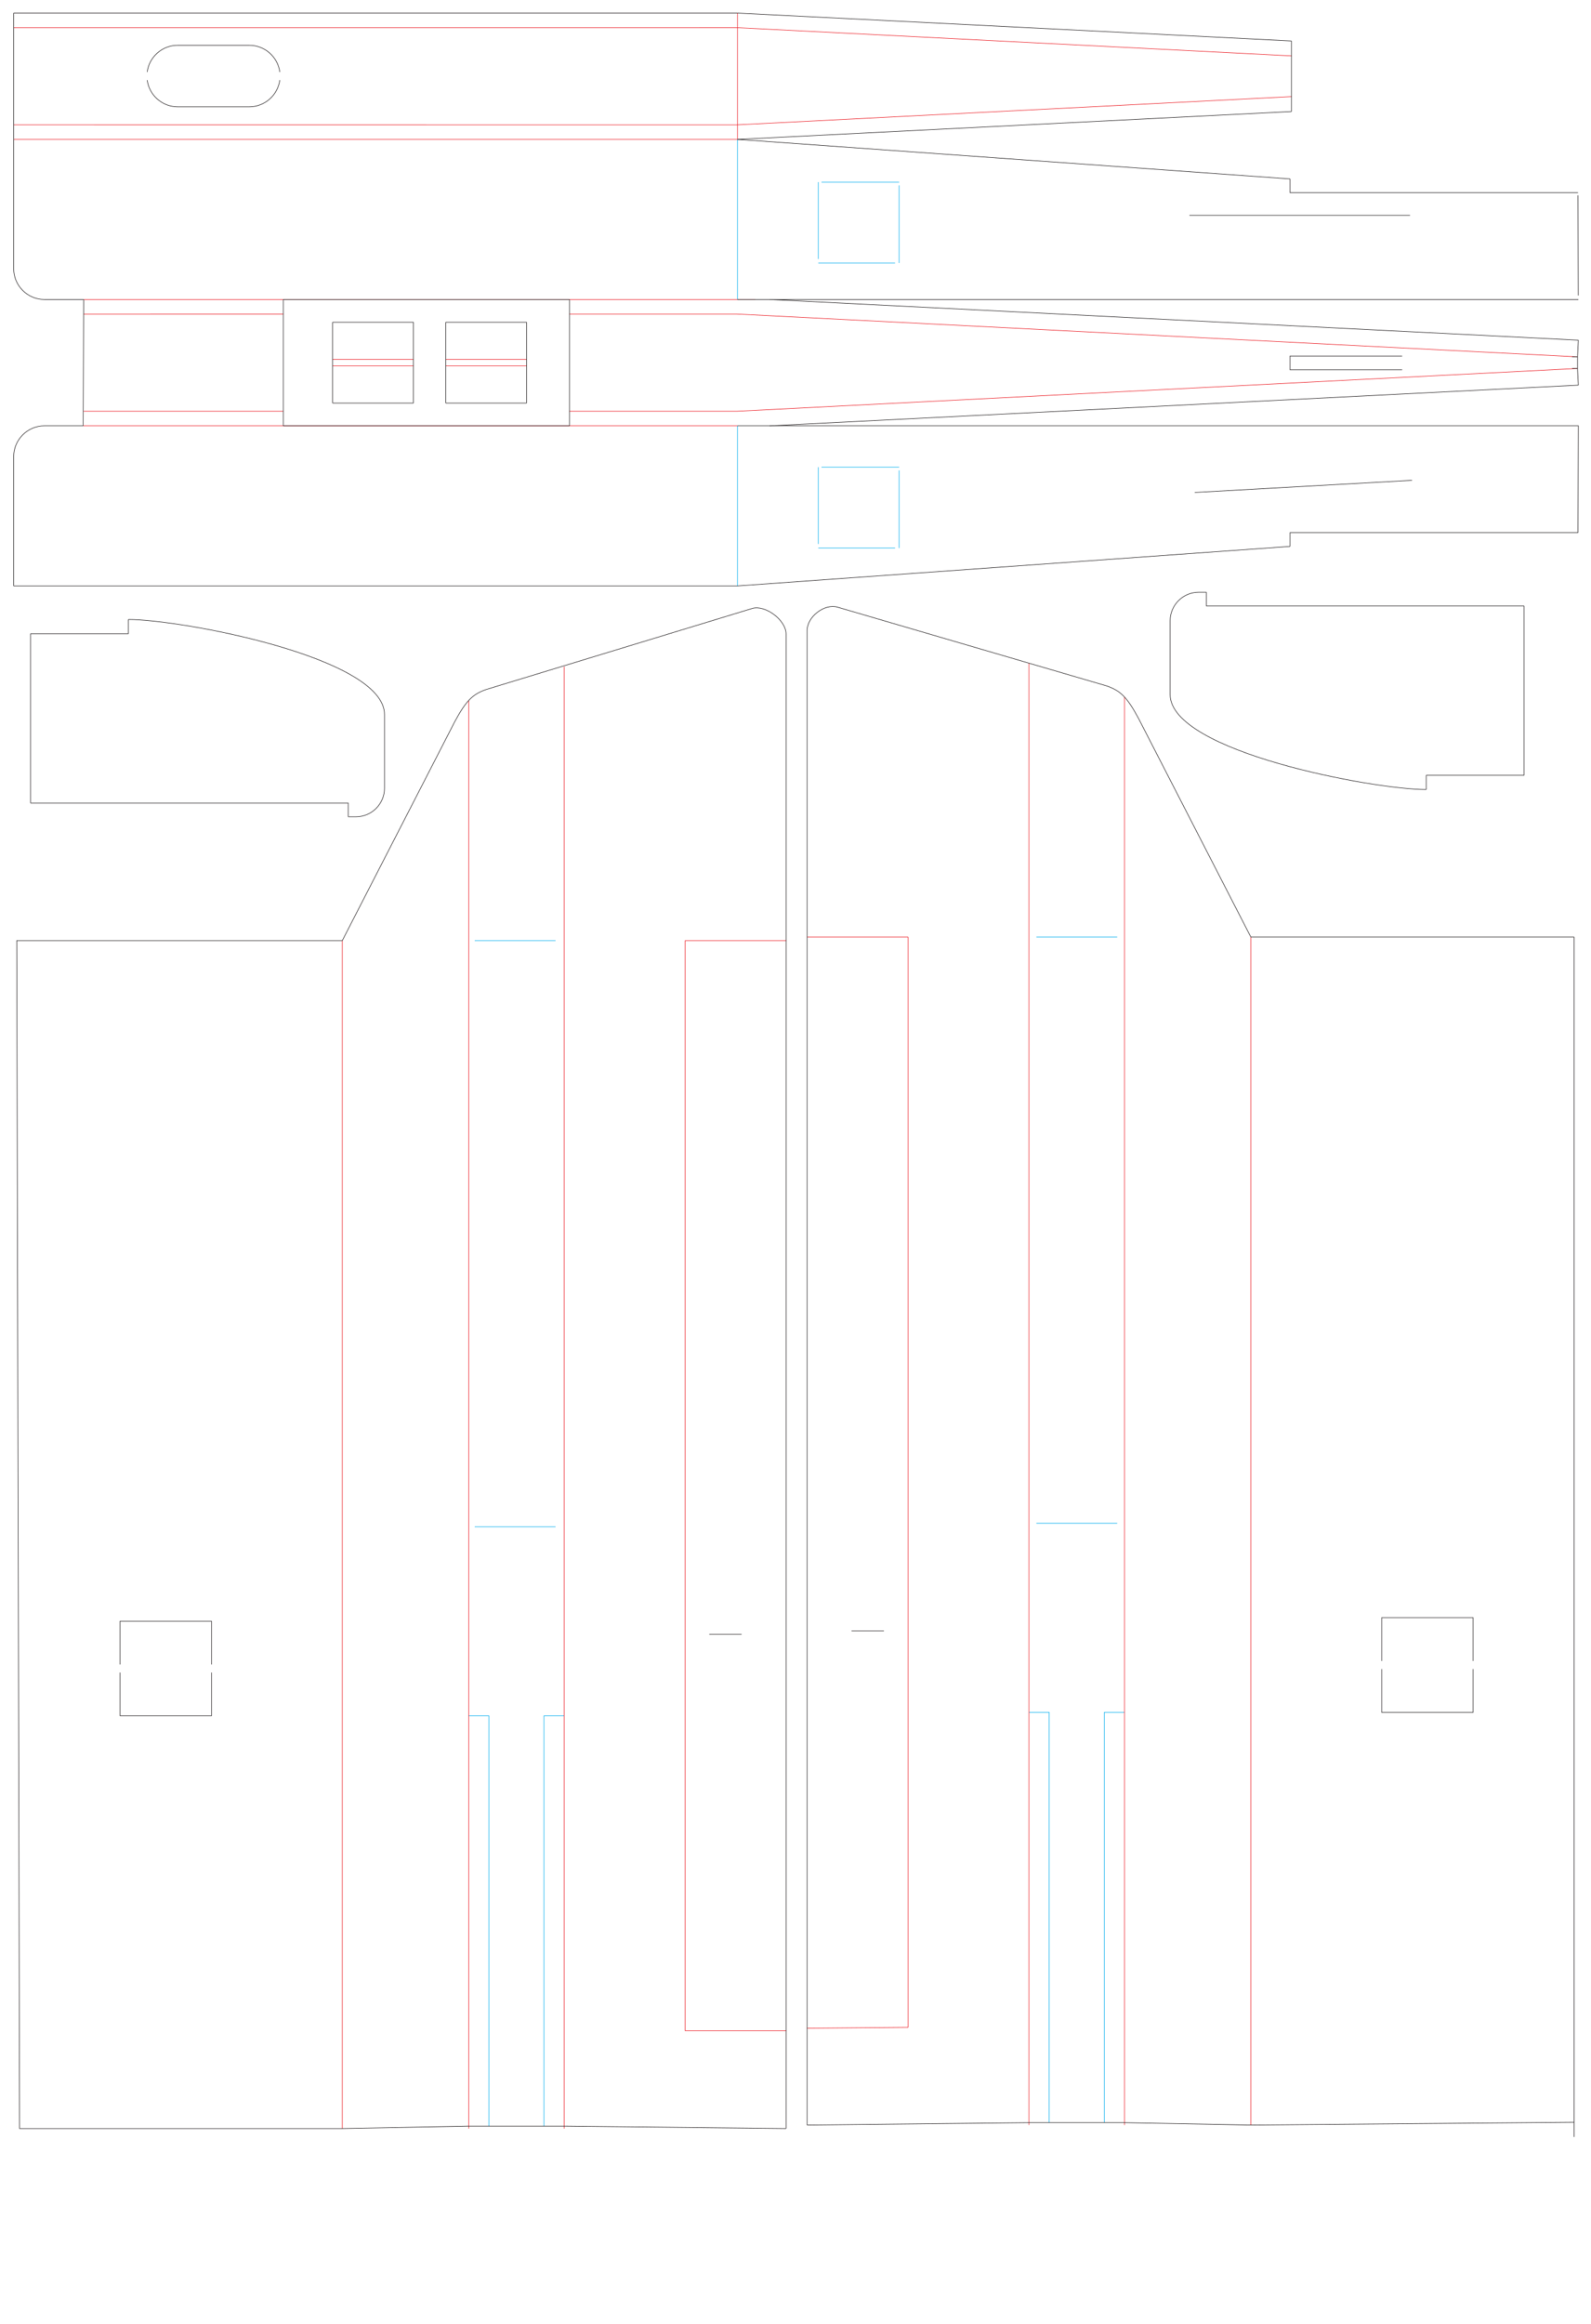 <?xml version="1.0" encoding="UTF-8" standalone="no"?>
<svg
   xmlns:dc="http://purl.org/dc/elements/1.1/"
   xmlns:cc="http://creativecommons.org/ns#"
   xmlns:rdf="http://www.w3.org/1999/02/22-rdf-syntax-ns#"
   xmlns:svg="http://www.w3.org/2000/svg"
   xmlns="http://www.w3.org/2000/svg"
   xmlns:sodipodi="http://sodipodi.sourceforge.net/DTD/sodipodi-0.dtd"
   xmlns:inkscape="http://www.inkscape.org/namespaces/inkscape"
   sodipodi:docname="FT-Mini TinyTrainer-plans_1.svg"
   inkscape:version="1.0 (4035a4fb49, 2020-05-01)"
   id="svg370"
   version="1.1"
   viewBox="0 0 500 730"
   height="730mm"
   width="500mm">
  <defs
     id="defs364" />
  <sodipodi:namedview
     inkscape:window-maximized="0"
     inkscape:window-y="0"
     inkscape:window-x="-5"
     inkscape:window-height="1050"
     inkscape:window-width="927"
     showgrid="false"
     inkscape:document-rotation="0"
     inkscape:current-layer="layer1"
     inkscape:document-units="mm"
     inkscape:cy="1506.4717"
     inkscape:cx="742.71677"
     inkscape:zoom="0.24748737"
     inkscape:pageshadow="2"
     inkscape:pageopacity="0.0"
     borderopacity="1.0"
     bordercolor="#666666"
     pagecolor="#ffffff"
     id="base" />
  <g
     id="layer1"
     inkscape:groupmode="layer"
     inkscape:label="Layer 1">
    <g
       id="g1387">
      <path
         d="m 231.762,43.787 v 50.292"
         style="fill:none;stroke:#00adee;stroke-width:0.176;stroke-linecap:butt;stroke-linejoin:miter;stroke-miterlimit:2.613;stroke-dasharray:none;stroke-opacity:1"
         id="path1852" />
      <path
         d="m 231.762,184.046 v -50.292"
         style="fill:none;stroke:#00adee;stroke-width:0.176;stroke-linecap:butt;stroke-linejoin:miter;stroke-miterlimit:2.613;stroke-dasharray:none;stroke-opacity:1"
         id="path1856" />
      <path
         d="m 282.562,147.759 v 24.384 m -24.384,-25.4 h 24.384 m -25.4,24.13 v -24.13 m 24.13,25.4 h -24.13"
         style="fill:none;stroke:#00adee;stroke-width:0.176;stroke-linecap:butt;stroke-linejoin:miter;stroke-miterlimit:2.613;stroke-dasharray:none;stroke-opacity:1"
         id="path1938" />
      <path
         d="m 282.562,58.23 v 24.384 m -24.384,-25.4 h 24.384 m -25.4,24.13 v -24.13 m 24.13,25.4 h -24.13"
         style="fill:none;stroke:#00adee;stroke-width:0.176;stroke-linecap:butt;stroke-linejoin:miter;stroke-miterlimit:2.613;stroke-dasharray:none;stroke-opacity:1"
         id="path1942" />
      <path
         id="path3269"
         style="fill:none;stroke:#00adee;stroke-width:0.176;stroke-linecap:butt;stroke-linejoin:miter;stroke-miterlimit:2.613;stroke-dasharray:none;stroke-opacity:1"
         d="m 351.107,294.357 h -25.4" />
      <path
         id="path3277"
         style="fill:none;stroke:#00adee;stroke-width:0.176;stroke-linecap:butt;stroke-linejoin:miter;stroke-miterlimit:2.613;stroke-dasharray:none;stroke-opacity:1"
         d="m 351.107,478.507 h -25.4" />
      <path
         id="path3519"
         style="fill:none;stroke:#00adee;stroke-width:0.176;stroke-linecap:butt;stroke-linejoin:miter;stroke-miterlimit:2.613;stroke-dasharray:none;stroke-opacity:1"
         d="M 329.727,666.755 V 537.87 h -6.35" />
      <path
         id="path3531"
         style="fill:none;stroke:#00adee;stroke-width:0.176;stroke-linecap:butt;stroke-linejoin:miter;stroke-miterlimit:2.613;stroke-dasharray:none;stroke-opacity:1"
         d="M 347.05,666.755 V 537.87 h 6.35" />
      <path
         id="path3273"
         style="fill:none;stroke:#00adee;stroke-width:0.176;stroke-linecap:butt;stroke-linejoin:miter;stroke-miterlimit:2.613;stroke-dasharray:none;stroke-opacity:1"
         d="m 174.587,295.444 h -25.4" />
      <path
         id="path3281"
         style="fill:none;stroke:#00adee;stroke-width:0.176;stroke-linecap:butt;stroke-linejoin:miter;stroke-miterlimit:2.613;stroke-dasharray:none;stroke-opacity:1"
         d="m 174.587,479.594 h -25.4" />
      <path
         id="path3523"
         style="fill:none;stroke:#00adee;stroke-width:0.176;stroke-linecap:butt;stroke-linejoin:miter;stroke-miterlimit:2.613;stroke-dasharray:none;stroke-opacity:1"
         d="M 170.956,667.842 V 538.958 h 6.35" />
      <path
         id="path3527"
         style="fill:none;stroke:#00adee;stroke-width:0.176;stroke-linecap:butt;stroke-linejoin:miter;stroke-miterlimit:2.613;stroke-dasharray:none;stroke-opacity:1"
         d="M 153.634,667.842 V 538.958 h -6.35" />
      <path
         d="m 178.98,98.649 h 52.53 L 495.776,112.099 M 26.276,98.656 l 62.746,-0.004"
         style="fill:none;stroke:#ec1c24;stroke-width:0.176;stroke-linecap:butt;stroke-linejoin:miter;stroke-miterlimit:2.613;stroke-dasharray:none;stroke-opacity:1"
         id="path1844" />
      <path
         d="m 178.98,129.184 h 52.53 l 264.266,-13.45 m -469.5,13.444 62.746,0.004"
         style="fill:none;stroke:#ec1c24;stroke-width:0.176;stroke-linecap:butt;stroke-linejoin:miter;stroke-miterlimit:2.613;stroke-dasharray:none;stroke-opacity:1"
         id="path1848" />
      <path
         d="M 4.3,39.211 231.51,39.218 405.851,30.345"
         style="fill:none;stroke:#ec1c24;stroke-width:0.176;stroke-linecap:butt;stroke-linejoin:miter;stroke-miterlimit:2.613;stroke-dasharray:none;stroke-opacity:1"
         id="path1868" />
      <path
         d="M 4.3,8.688 231.51,8.681 405.851,17.554"
         style="fill:none;stroke:#ec1c24;stroke-width:0.176;stroke-linecap:butt;stroke-linejoin:miter;stroke-miterlimit:2.613;stroke-dasharray:none;stroke-opacity:1"
         id="path1872" />
      <path
         d="M 231.762,43.787 H 4.3"
         style="fill:none;stroke:#ec1c24;stroke-width:0.176;stroke-linecap:butt;stroke-linejoin:miter;stroke-miterlimit:2.613;stroke-dasharray:none;stroke-opacity:1"
         id="path1876" />
      <path
         d="M 231.762,43.787 V 4.112"
         style="fill:none;stroke:#ec1c24;stroke-width:0.176;stroke-linecap:butt;stroke-linejoin:miter;stroke-miterlimit:2.613;stroke-dasharray:none;stroke-opacity:1"
         id="path1884" />
      <path
         d="M 237.373,94.079 H 181.005 26.293"
         style="fill:none;stroke:#ec1c24;stroke-width:0.176;stroke-linecap:butt;stroke-linejoin:miter;stroke-miterlimit:2.613;stroke-dasharray:none;stroke-opacity:1"
         id="path1900" />
      <path
         d="M 231.762,133.754 H 26.128"
         style="fill:none;stroke:#ec1c24;stroke-width:0.176;stroke-linecap:butt;stroke-linejoin:miter;stroke-miterlimit:2.613;stroke-dasharray:none;stroke-opacity:1"
         id="path1912" />
      <path
         d="m 165.497,112.9 h -25.4"
         style="fill:none;stroke:#ec1c24;stroke-width:0.176;stroke-linecap:butt;stroke-linejoin:miter;stroke-miterlimit:2.613;stroke-dasharray:none;stroke-opacity:1"
         id="path1922" />
      <path
         d="m 129.937,112.9 h -25.4"
         style="fill:none;stroke:#ec1c24;stroke-width:0.176;stroke-linecap:butt;stroke-linejoin:miter;stroke-miterlimit:2.613;stroke-dasharray:none;stroke-opacity:1"
         id="path1930" />
      <path
         d="m 165.497,114.932 h -25.4"
         style="fill:none;stroke:#ec1c24;stroke-width:0.176;stroke-linecap:butt;stroke-linejoin:miter;stroke-miterlimit:2.613;stroke-dasharray:none;stroke-opacity:1"
         id="path2120" />
      <path
         d="M 129.937,114.932 H 104.537"
         style="fill:none;stroke:#ec1c24;stroke-width:0.176;stroke-linecap:butt;stroke-linejoin:miter;stroke-miterlimit:2.613;stroke-dasharray:none;stroke-opacity:1"
         id="path2124" />
      <path
         id="path3193"
         style="fill:none;stroke:#ec1c24;stroke-width:0.176;stroke-linecap:butt;stroke-linejoin:miter;stroke-miterlimit:2.613;stroke-dasharray:none;stroke-opacity:1"
         d="M 353.4,218.953 V 667.517" />
      <path
         id="path3197"
         style="fill:none;stroke:#ec1c24;stroke-width:0.176;stroke-linecap:butt;stroke-linejoin:miter;stroke-miterlimit:2.613;stroke-dasharray:none;stroke-opacity:1"
         d="M 323.377,208.315 V 667.517" />
      <path
         id="path3201"
         style="fill:none;stroke:#ec1c24;stroke-width:0.176;stroke-linecap:butt;stroke-linejoin:miter;stroke-miterlimit:2.613;stroke-dasharray:none;stroke-opacity:1"
         d="M 393.106,294.357 V 667.517" />
      <path
         id="path3209"
         style="fill:none;stroke:#ec1c24;stroke-width:0.176;stroke-linecap:butt;stroke-linejoin:miter;stroke-miterlimit:2.613;stroke-dasharray:none;stroke-opacity:1"
         d="M 285.398,294.357 V 636.812" />
      <path
         sodipodi:nodetypes="cc"
         id="path3261"
         style="fill:none;stroke:#ec1c24;stroke-width:0.176;stroke-linecap:butt;stroke-linejoin:miter;stroke-miterlimit:2.613;stroke-dasharray:none;stroke-opacity:1"
         d="m 285.398,294.357 h -31.75" />
      <path
         sodipodi:nodetypes="cc"
         id="path3265"
         style="fill:none;stroke:#ec1c24;stroke-width:0.176;stroke-linecap:butt;stroke-linejoin:miter;stroke-miterlimit:2.613;stroke-dasharray:none;stroke-opacity:1"
         d="m 285.398,636.812 -31.823,0.289" />
      <path
         id="path3217"
         style="fill:none;stroke:#ec1c24;stroke-width:0.176;stroke-linecap:butt;stroke-linejoin:miter;stroke-miterlimit:2.613;stroke-dasharray:none;stroke-opacity:1"
         d="M 147.284,220.041 V 668.604" />
      <path
         id="path3221"
         style="fill:none;stroke:#ec1c24;stroke-width:0.176;stroke-linecap:butt;stroke-linejoin:miter;stroke-miterlimit:2.613;stroke-dasharray:none;stroke-opacity:1"
         d="M 177.306,209.403 V 668.605" />
      <path
         id="path3225"
         style="fill:none;stroke:#ec1c24;stroke-width:0.176;stroke-linecap:butt;stroke-linejoin:miter;stroke-miterlimit:2.613;stroke-dasharray:none;stroke-opacity:1"
         d="M 107.577,295.444 V 668.605" />
      <path
         sodipodi:nodetypes="cc"
         id="path3233"
         style="fill:none;stroke:#ec1c24;stroke-width:0.176;stroke-linecap:butt;stroke-linejoin:miter;stroke-miterlimit:2.613;stroke-dasharray:none;stroke-opacity:1"
         d="M 247.108,295.444 H 215.285" />
      <path
         sodipodi:nodetypes="cc"
         id="path3237"
         style="fill:none;stroke:#ec1c24;stroke-width:0.176;stroke-linecap:butt;stroke-linejoin:miter;stroke-miterlimit:2.613;stroke-dasharray:none;stroke-opacity:1"
         d="M 247.108,637.9 H 215.285" />
      <path
         id="path3241"
         style="fill:none;stroke:#ec1c24;stroke-width:0.176;stroke-linecap:butt;stroke-linejoin:miter;stroke-miterlimit:2.613;stroke-dasharray:none;stroke-opacity:1"
         d="M 215.285,295.444 V 637.9" />
    </g>
    <g
       id="g1273">
      <path
         sodipodi:nodetypes="ccccccccc"
         d="m 495.776,116.158 v -4.318 l 0.252,-4.983 m 0,14.12 -0.252,-4.819 m -253.909,17.596 254.161,-12.777 m 0,-14.12 -254.165,-12.777"
         style="fill:none;stroke:#231f20;stroke-width:0.176;stroke-linecap:butt;stroke-linejoin:miter;stroke-miterlimit:2.613;stroke-dasharray:none;stroke-opacity:1"
         id="path1840" />
      <path
         d="m 440.657,111.84 h -35.248 v 4.318 h 35.248"
         style="fill:none;stroke:#231f20;stroke-width:0.176;stroke-linecap:butt;stroke-linejoin:miter;stroke-miterlimit:2.613;stroke-dasharray:none;stroke-opacity:1"
         id="path1860" />
      <path
         sodipodi:nodetypes="cccccc"
         d="M 231.762,4.112 405.851,12.864 M 4.3,43.787 4.3,4.112 M 405.851,35.035 231.762,43.787"
         style="fill:none;stroke:#231f20;stroke-width:0.176;stroke-linecap:butt;stroke-linejoin:miter;stroke-miterlimit:2.613;stroke-dasharray:none;stroke-opacity:1"
         id="path1864" />
      <path
         d="M 405.851,12.864 V 35.035"
         style="fill:none;stroke:#231f20;stroke-width:0.176;stroke-linecap:butt;stroke-linejoin:miter;stroke-miterlimit:2.613;stroke-dasharray:none;stroke-opacity:1"
         id="path1880" />
      <path
         sodipodi:nodetypes="cc"
         d="M 26.128,133.754 26.293,94.079"
         style="fill:none;stroke:#231f20;stroke-width:0.176;stroke-linecap:butt;stroke-linejoin:miter;stroke-miterlimit:2.613;stroke-dasharray:none;stroke-opacity:1"
         id="path1888" />
      <path
         sodipodi:nodetypes="cccscccccccccc"
         d="m 4.3,84.41 v -40.623 m 21.993,50.292 H 13.969 c -5.318,0 -9.669,-4.351 -9.669,-9.669 m 491.728,9.669 -264.266,-2.6e-4 m 264.148,-32.727 0.095,31.464 m -90.596,-36.617 v 4.318 h 90.502 m -264.148,-16.729 173.646,12.411"
         style="fill:none;stroke:#231f20;stroke-width:0.176;stroke-linecap:butt;stroke-linejoin:miter;stroke-miterlimit:2.613;stroke-dasharray:none;stroke-opacity:1"
         id="path1892" />
      <path
         sodipodi:nodetypes="cssccccccccc"
         d="M 26.128,133.754 H 13.969 c -5.318,0 -9.669,4.352 -9.669,9.669 v 40.623 M 495.91,167.316 496.028,133.754 H 231.762 m 173.646,37.881 v -4.318 h 90.501 m -264.148,16.729 173.646,-12.411"
         style="fill:none;stroke:#231f20;stroke-width:0.176;stroke-linecap:butt;stroke-linejoin:miter;stroke-miterlimit:2.613;stroke-dasharray:none;stroke-opacity:1"
         id="path1896" />
      <path
         sodipodi:nodetypes="cccccc"
         d="M 46.884,184.046 H 4.3 m 214.119,0 H 46.884 m 184.878,0 h -13.343"
         style="fill:none;stroke:#231f20;stroke-width:0.176;stroke-linecap:butt;stroke-linejoin:miter;stroke-miterlimit:2.613;stroke-dasharray:none;stroke-opacity:1"
         id="path1904" />
      <path
         sodipodi:nodetypes="cccccc"
         d="M 46.884,4.112 H 4.3 m 212.595,0 H 46.884 m 184.878,0 h -14.867"
         style="fill:none;stroke:#231f20;stroke-width:0.176;stroke-linecap:butt;stroke-linejoin:miter;stroke-miterlimit:2.613;stroke-dasharray:none;stroke-opacity:1"
         id="path1908" />
      <path
         sodipodi:nodetypes="cccccccc"
         d="m 165.497,101.216 v 25.4 m -25.4,-25.4 h 25.4 m -25.4,25.4 v -25.4 m 25.4,25.4 h -25.4"
         style="fill:none;stroke:#231f20;stroke-width:0.176;stroke-linecap:butt;stroke-linejoin:miter;stroke-miterlimit:2.613;stroke-dasharray:none;stroke-opacity:1"
         id="path1918" />
      <path
         sodipodi:nodetypes="cccccccc"
         d="m 129.937,101.216 v 25.4 m -25.4,-25.4 h 25.4 m -25.4,25.4 v -25.4 m 25.4,25.4 h -25.4"
         style="fill:none;stroke:#231f20;stroke-width:0.176;stroke-linecap:butt;stroke-linejoin:miter;stroke-miterlimit:2.613;stroke-dasharray:none;stroke-opacity:1"
         id="path1926" />
      <path
         d="M 443.115,67.628 H 373.794"
         style="fill:none;stroke:#231f20;stroke-width:0.176;stroke-linecap:butt;stroke-linejoin:miter;stroke-miterlimit:2.613;stroke-dasharray:none;stroke-opacity:1"
         id="path1934" />
      <path
         d="m 443.743,150.878 -68.258,3.808"
         style="fill:none;stroke:#231f20;stroke-width:0.176;stroke-linecap:butt;stroke-linejoin:miter;stroke-miterlimit:2.613;stroke-dasharray:none;stroke-opacity:1"
         id="path2066" />
      <path
         sodipodi:nodetypes="cccccccc"
         d="M 89.022,94.079 H 178.98 M 89.022,133.753 V 94.079 M 178.98,133.753 H 89.022 M 178.98,94.079 v 39.674"
         style="fill:none;stroke:#231f20;stroke-width:0.176;stroke-linecap:butt;stroke-linejoin:miter;stroke-miterlimit:2.613;stroke-dasharray:none;stroke-opacity:1"
         id="path2082" />
      <path
         d="m 495.776,115.735 h -1.699"
         style="fill:none;stroke:#231f20;stroke-width:0.176;stroke-linecap:butt;stroke-linejoin:miter;stroke-miterlimit:2.613;stroke-dasharray:none;stroke-opacity:1"
         id="path2086" />
      <path
         d="m 495.776,112.097 h -1.699"
         style="fill:none;stroke:#231f20;stroke-width:0.176;stroke-linecap:butt;stroke-linejoin:miter;stroke-miterlimit:2.613;stroke-dasharray:none;stroke-opacity:1"
         id="path2090" />
      <path
         d="m 46.256,22.619 c 0.627,-4.72 4.695,-8.393 9.579,-8.393 h 22.516 c 4.885,0 8.953,3.673 9.579,8.393 m 0,2.54 c -0.627,4.72 -4.695,8.393 -9.579,8.393 H 55.836 c -4.885,0 -8.953,-3.673 -9.579,-8.393"
         style="fill:none;stroke:#231f20;stroke-width:0.176;stroke-linecap:butt;stroke-linejoin:miter;stroke-miterlimit:2.613;stroke-dasharray:none;stroke-opacity:1"
         id="path2128" />
      <path
         sodipodi:nodetypes="ccccccccscccccccccccc"
         id="path3205"
         style="fill:none;stroke:#231f20;stroke-width:0.176;stroke-linecap:butt;stroke-linejoin:miter;stroke-miterlimit:2.613;stroke-dasharray:none;stroke-opacity:1"
         d="m 393.106,294.357 h 101.6 M 347.837,215.472 c 4.24,1.486 6.319,3.414 9.942,10.148 l 35.328,68.737 m -129.871,-103.636 84.601,24.751 m -94.189,78.885 v -96.308 c 0,-4.312 5.449,-8.539 9.587,-7.329 m -9.587,182.351 v -78.715 m 0,268.857 V 373.072 m 0,294.445 V 563.214 m 241.058,103.415 -101.6,0.888 -39.707,-0.762 h -30.022 l -69.729,0.762" />
      <path
         id="path3213"
         style="fill:none;stroke:#231f20;stroke-width:0.176;stroke-linecap:butt;stroke-linejoin:miter;stroke-miterlimit:2.613;stroke-dasharray:none;stroke-opacity:1"
         d="m 277.778,512.299 h -10.16" />
      <path
         id="path3253"
         style="fill:none;stroke:#231f20;stroke-width:0.176;stroke-linecap:butt;stroke-linejoin:miter;stroke-miterlimit:2.613;stroke-dasharray:none;stroke-opacity:1"
         d="M 494.706,294.357 V 671.256" />
      <path
         id="path3479"
         style="fill:none;stroke:#231f20;stroke-width:0.176;stroke-linecap:butt;stroke-linejoin:miter;stroke-miterlimit:2.613;stroke-dasharray:none;stroke-opacity:1"
         d="m 462.956,524.281 v 13.589 h -28.74 v -13.589 m 0,-2.54 v -13.589 h 28.74 v 13.589" />
      <path
         sodipodi:nodetypes="ccccccccccccsccccccc"
         id="path3229"
         style="fill:none;stroke:#231f20;stroke-width:0.176;stroke-linecap:butt;stroke-linejoin:miter;stroke-miterlimit:2.613;stroke-dasharray:none;stroke-opacity:1"
         d="m 152.846,216.559 c -4.24,1.486 -6.319,3.414 -9.941,10.148 l -35.328,68.737 -102.31,-3.5e-4 0.889,373.16 H 107.578 l 39.707,-0.762 h 30.022 l 69.729,0.763 m -10.633,-477.483 -83.555,25.437 m 94.189,79.453 v -96.876 c 0,-4.312 -6.495,-9.225 -10.633,-8.015 m 10.633,186.424 v -81.534 m 0,268.446 V 377.546 m 0,291.058 V 564.458" />
      <path
         id="path3245"
         style="fill:none;stroke:#231f20;stroke-width:0.176;stroke-linecap:butt;stroke-linejoin:miter;stroke-miterlimit:2.613;stroke-dasharray:none;stroke-opacity:1"
         d="m 222.905,513.386 h 10.16" />
      <path
         id="path3471"
         style="fill:none;stroke:#231f20;stroke-width:0.176;stroke-linecap:butt;stroke-linejoin:miter;stroke-miterlimit:2.613;stroke-dasharray:none;stroke-opacity:1"
         d="m 37.727,525.369 v 13.589 H 66.468 v -13.589 m 0,-2.54 v -13.589 H 37.727 v 13.589" />
      <path
         sodipodi:nodetypes="ccccccc"
         d="m 478.972,190.353 h -99.832 l 7e-5,-4.318 m 99.831,57.503 v -53.185 m -30.759,53.185 h 30.759"
         style="fill:none;stroke:#231f20;stroke-width:0.176;stroke-linecap:butt;stroke-linejoin:miter;stroke-miterlimit:2.613;stroke-dasharray:none;stroke-opacity:1"
         id="path1760" />
      <path
         d="m 448.213,248.011 c -16.423,0 -80.475,-11.849 -80.475,-29.859 v -23.161 c 0,-4.926 4.031,-8.957 8.957,-8.957 h 2.446"
         style="fill:none;stroke:#231f20;stroke-width:0.176;stroke-linecap:butt;stroke-linejoin:miter;stroke-miterlimit:2.613;stroke-dasharray:none;stroke-opacity:1"
         id="path1764" />
      <path
         sodipodi:nodetypes="cc"
         d="m 448.213,248.011 v -4.474"
         style="fill:none;stroke:#231f20;stroke-width:0.176;stroke-linecap:butt;stroke-linejoin:miter;stroke-miterlimit:2.613;stroke-dasharray:none;stroke-opacity:1"
         id="path1768" />
      <path
         sodipodi:nodetypes="ccccccc"
         d="M 9.597,252.246 H 109.428 l -1e-4,4.318 M 9.597,199.061 v 53.184 M 40.356,199.061 H 9.597"
         style="fill:none;stroke:#231f20;stroke-width:0.176;stroke-linecap:butt;stroke-linejoin:miter;stroke-miterlimit:2.613;stroke-dasharray:none;stroke-opacity:1"
         id="path1772" />
      <path
         d="m 40.356,194.587 c 16.423,0 80.475,11.849 80.475,29.859 v 23.161 c 0,4.926 -4.031,8.957 -8.957,8.957 h -2.446"
         style="fill:none;stroke:#231f20;stroke-width:0.176;stroke-linecap:butt;stroke-linejoin:miter;stroke-miterlimit:2.613;stroke-dasharray:none;stroke-opacity:1"
         id="path1776" />
      <path
         sodipodi:nodetypes="cc"
         d="m 40.356,194.587 v 4.474"
         style="fill:none;stroke:#231f20;stroke-width:0.176;stroke-linecap:butt;stroke-linejoin:miter;stroke-miterlimit:2.613;stroke-dasharray:none;stroke-opacity:1"
         id="path1780" />
    </g>
  </g>
</svg>
